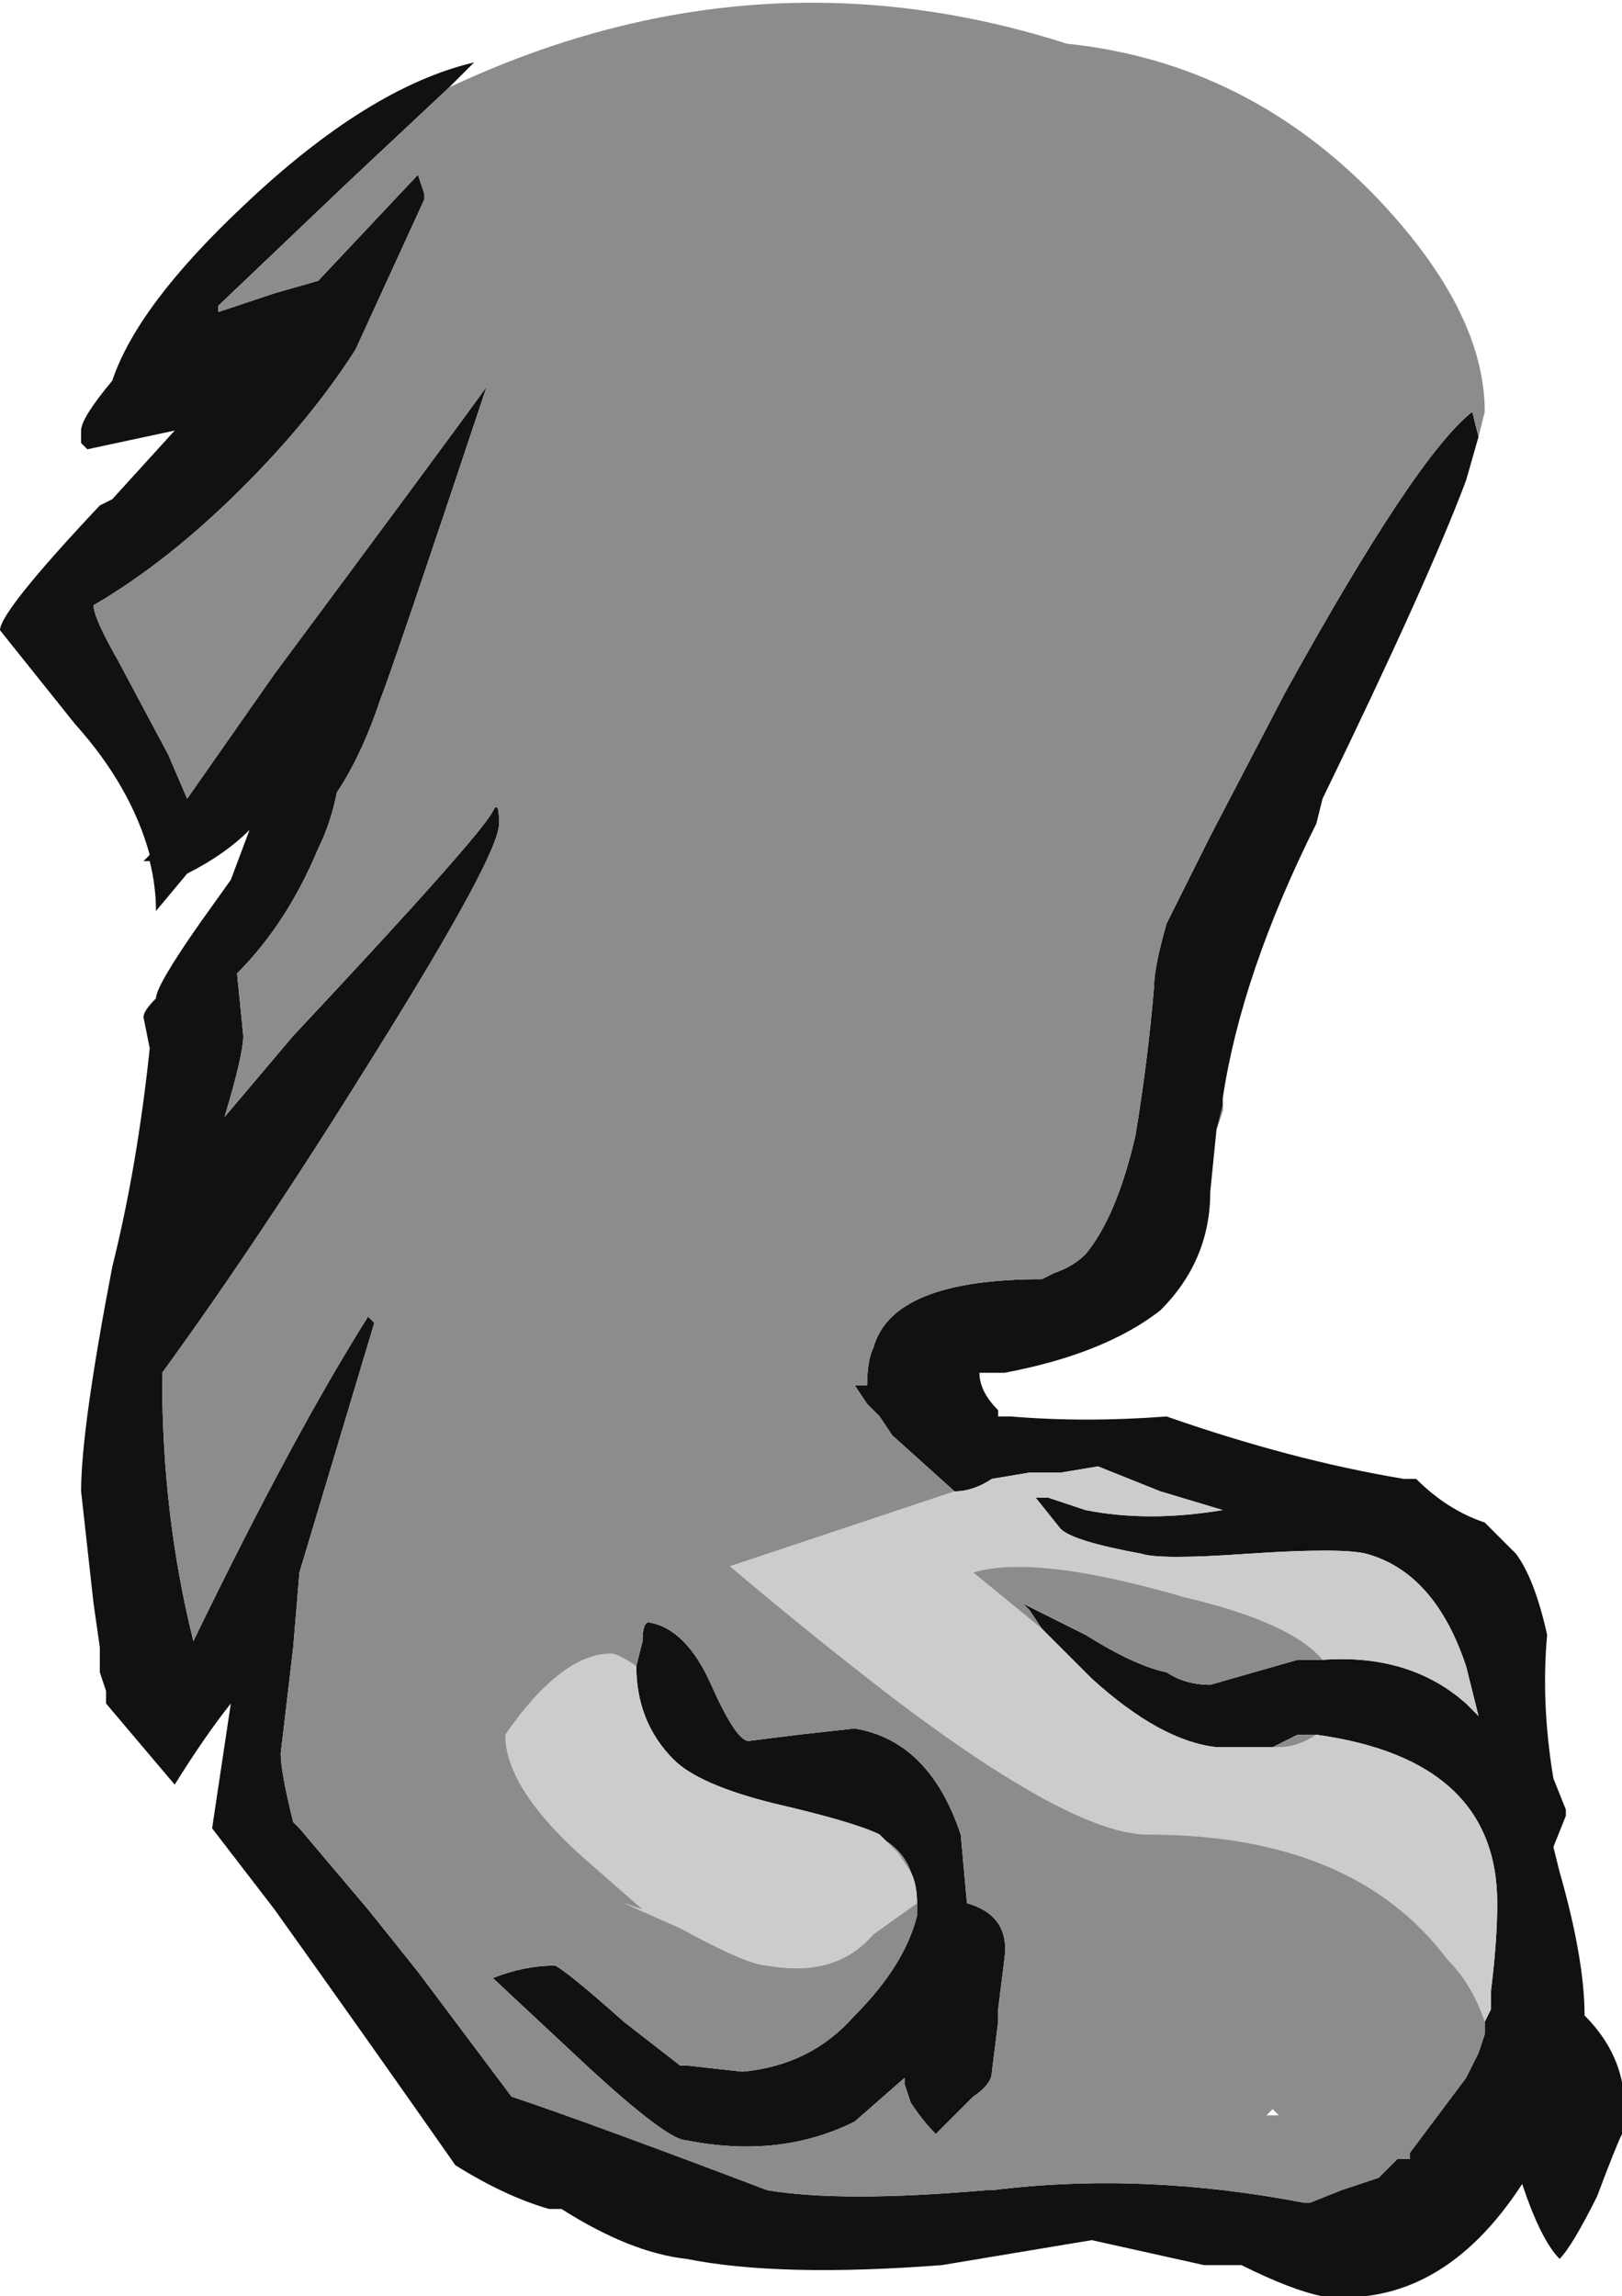<?xml version="1.0" encoding="UTF-8" standalone="no"?>
<svg xmlns:ffdec="https://www.free-decompiler.com/flash" xmlns:xlink="http://www.w3.org/1999/xlink" ffdec:objectType="shape" height="18.4px" width="13.0px" xmlns="http://www.w3.org/2000/svg">
  <g transform="matrix(1.0, 0.0, 0.0, 1.0, 5.9, 19.0)">
    <path d="M5.95 -15.5 L5.85 -15.15 Q5.55 -14.35 4.7 -12.6 L4.65 -12.4 Q4.05 -11.2 3.9 -10.2 L3.9 -10.1 3.85 -9.95 3.8 -9.45 Q3.8 -8.9 3.4 -8.5 2.95 -8.15 2.15 -8.0 L1.95 -8.0 Q1.95 -7.85 2.1 -7.7 L2.1 -7.65 2.2 -7.65 Q2.8 -7.6 3.45 -7.65 4.45 -7.3 5.35 -7.15 L5.45 -7.15 Q5.7 -6.9 6.0 -6.8 L6.25 -6.55 Q6.4 -6.35 6.5 -5.9 6.45 -5.35 6.55 -4.75 L6.65 -4.5 6.65 -4.45 6.55 -4.2 6.6 -4.0 Q6.8 -3.3 6.8 -2.85 7.2 -2.45 7.1 -1.9 7.05 -1.8 6.9 -1.4 6.7 -1.0 6.6 -0.9 6.45 -1.05 6.3 -1.5 5.65 -0.5 4.7 -0.6 4.45 -0.65 4.05 -0.85 L3.75 -0.85 2.85 -1.05 1.65 -0.85 Q0.35 -0.75 -0.4 -0.9 -0.85 -0.95 -1.4 -1.3 L-1.5 -1.3 Q-1.85 -1.4 -2.25 -1.65 -2.95 -2.65 -3.7 -3.7 L-4.2 -4.35 -4.05 -5.35 Q-4.25 -5.1 -4.5 -4.7 L-5.05 -5.35 -5.05 -5.45 -5.1 -5.6 -5.1 -5.8 -5.15 -6.15 -5.25 -7.05 Q-5.25 -7.55 -5.0 -8.85 -4.8 -9.65 -4.7 -10.6 L-4.75 -10.85 Q-4.75 -10.9 -4.65 -11.0 -4.65 -11.1 -4.3 -11.6 L-4.05 -11.95 -3.9 -12.35 Q-4.1 -12.15 -4.4 -12.0 L-4.65 -11.7 Q-4.65 -11.9 -4.7 -12.1 L-4.75 -12.1 -4.7 -12.15 Q-4.85 -12.7 -5.3 -13.2 L-5.9 -13.95 Q-5.9 -14.1 -5.1 -14.95 L-5.0 -15.0 -4.5 -15.55 -5.2 -15.4 -5.25 -15.45 -5.25 -15.55 Q-5.25 -15.65 -5.0 -15.95 -4.8 -16.55 -3.95 -17.35 -2.95 -18.3 -2.1 -18.5 L-2.3 -18.3 -3.1 -17.55 -4.15 -16.55 -4.15 -16.5 -3.7 -16.65 -3.35 -16.75 -2.55 -17.6 -2.5 -17.45 -2.5 -17.4 -3.05 -16.2 Q-3.4 -15.65 -3.95 -15.1 -4.55 -14.5 -5.15 -14.15 -5.15 -14.05 -4.95 -13.7 L-4.55 -12.95 -4.4 -12.6 -3.7 -13.6 Q-2.4 -15.35 -2.0 -15.9 -2.75 -13.65 -2.85 -13.4 -3.0 -12.95 -3.2 -12.65 -3.25 -12.4 -3.35 -12.2 -3.6 -11.6 -4.0 -11.2 L-3.95 -10.7 Q-3.95 -10.55 -4.1 -10.05 L-3.55 -10.7 Q-2.05 -12.3 -1.95 -12.5 -1.9 -12.6 -1.9 -12.4 -1.9 -12.15 -2.9 -10.55 -3.8 -9.1 -4.6 -8.0 L-4.6 -7.95 Q-4.6 -6.85 -4.35 -5.85 -3.55 -7.5 -2.95 -8.45 L-2.9 -8.4 -3.5 -6.4 -3.55 -5.8 -3.65 -4.95 Q-3.65 -4.8 -3.55 -4.4 L-3.5 -4.35 -2.95 -3.7 -2.55 -3.2 Q-2.1 -2.6 -1.8 -2.2 -1.2 -2.0 0.25 -1.45 0.85 -1.35 2.0 -1.45 L2.05 -1.45 Q3.25 -1.6 4.55 -1.35 L4.6 -1.35 4.85 -1.45 5.15 -1.55 5.3 -1.7 5.4 -1.7 5.4 -1.75 5.85 -2.35 5.95 -2.55 6.0 -2.7 6.0 -2.8 6.05 -2.9 6.05 -3.05 Q6.1 -3.45 6.1 -3.75 6.1 -4.9 4.65 -5.1 L4.5 -5.1 4.3 -5.0 4.25 -5.0 3.85 -5.0 Q3.4 -5.05 2.85 -5.55 L2.45 -5.95 2.35 -6.1 2.3 -6.15 2.8 -5.9 Q3.2 -5.65 3.45 -5.6 3.6 -5.5 3.8 -5.5 L4.5 -5.7 4.7 -5.7 Q5.4 -5.75 5.85 -5.35 L5.95 -5.25 5.85 -5.65 Q5.6 -6.4 5.05 -6.55 4.85 -6.6 4.1 -6.55 3.4 -6.5 3.25 -6.55 2.7 -6.65 2.6 -6.75 L2.4 -7.0 2.5 -7.0 2.8 -6.9 Q3.3 -6.8 3.9 -6.9 L3.4 -7.05 2.9 -7.25 2.6 -7.2 2.35 -7.2 2.05 -7.15 Q1.9 -7.05 1.75 -7.05 L1.25 -7.5 1.15 -7.65 Q1.1 -7.7 1.05 -7.75 L0.95 -7.9 1.05 -7.9 Q1.05 -8.1 1.1 -8.2 1.25 -8.75 2.45 -8.75 L2.55 -8.8 Q2.7 -8.85 2.8 -8.95 3.05 -9.25 3.2 -9.9 3.3 -10.5 3.35 -11.1 3.35 -11.25 3.45 -11.6 L3.8 -12.3 4.4 -13.45 Q5.45 -15.35 5.9 -15.7 L5.95 -15.5 M1.2 -4.25 L1.15 -4.3 Q0.95 -4.4 0.3 -4.55 -0.3 -4.7 -0.5 -4.9 -0.8 -5.2 -0.8 -5.65 L-0.75 -5.85 Q-0.75 -6.0 -0.7 -6.0 -0.4 -5.95 -0.2 -5.5 0.0 -5.05 0.1 -5.05 L0.5 -5.1 0.95 -5.15 Q1.55 -5.05 1.8 -4.3 L1.85 -3.75 Q2.2 -3.65 2.15 -3.3 L2.1 -2.9 2.1 -2.8 2.05 -2.4 Q2.05 -2.3 1.9 -2.2 L1.6 -1.9 Q1.5 -2.0 1.4 -2.15 L1.35 -2.3 1.35 -2.35 0.95 -2.0 Q0.35 -1.7 -0.4 -1.85 -0.55 -1.85 -1.2 -2.45 L-1.95 -3.15 Q-1.7 -3.25 -1.45 -3.25 -1.35 -3.2 -0.9 -2.8 L-0.45 -2.45 -0.4 -2.45 0.05 -2.4 Q0.6 -2.45 0.95 -2.85 1.35 -3.25 1.45 -3.65 L1.45 -3.75 Q1.45 -3.9 1.4 -4.0 1.35 -4.15 1.2 -4.25" fill="#111111" fill-rule="evenodd" stroke="none"/>
    <path d="M6.0 -2.8 Q5.9 -3.1 5.7 -3.3 4.95 -4.3 3.3 -4.3 2.7 -4.3 1.25 -5.4 0.6 -5.9 -0.05 -6.45 L1.75 -7.05 Q1.9 -7.05 2.05 -7.15 L2.35 -7.2 2.6 -7.2 2.9 -7.25 3.4 -7.05 3.9 -6.9 Q3.3 -6.8 2.8 -6.9 L2.5 -7.0 2.4 -7.0 2.6 -6.75 Q2.7 -6.65 3.25 -6.55 3.4 -6.5 4.1 -6.55 4.85 -6.6 5.05 -6.55 5.6 -6.4 5.85 -5.65 L5.95 -5.25 5.85 -5.35 Q5.4 -5.75 4.7 -5.7 4.45 -6.0 3.6 -6.2 2.4 -6.55 1.9 -6.4 L2.45 -5.95 2.85 -5.55 Q3.4 -5.05 3.85 -5.0 L4.25 -5.0 4.35 -5.0 Q4.5 -5.0 4.65 -5.1 6.1 -4.9 6.1 -3.75 6.1 -3.45 6.05 -3.05 L6.05 -2.9 6.0 -2.8 M-0.8 -5.65 Q-0.8 -5.2 -0.5 -4.9 -0.3 -4.7 0.3 -4.55 0.95 -4.4 1.15 -4.3 L1.2 -4.25 1.3 -4.15 1.4 -4.0 Q1.45 -3.9 1.45 -3.75 L1.1 -3.5 Q0.8 -3.15 0.25 -3.25 0.1 -3.25 -0.45 -3.55 L-0.9 -3.75 -0.75 -3.7 -1.15 -4.05 Q-1.85 -4.65 -1.85 -5.1 -1.4 -5.75 -1.0 -5.75 -0.95 -5.75 -0.8 -5.65" fill="#cccccc" fill-rule="evenodd" stroke="none"/>
    <path d="M-2.3 -18.3 Q0.15 -19.45 2.65 -18.65 4.1 -18.5 5.15 -17.4 6.0 -16.5 6.0 -15.7 L5.95 -15.5 5.9 -15.7 Q5.45 -15.35 4.4 -13.45 L3.8 -12.3 3.45 -11.6 Q3.35 -11.25 3.35 -11.1 3.3 -10.5 3.2 -9.9 3.05 -9.25 2.8 -8.95 2.7 -8.85 2.55 -8.8 L2.45 -8.75 Q1.25 -8.75 1.1 -8.2 1.05 -8.1 1.05 -7.9 L0.95 -7.9 1.05 -7.75 Q1.1 -7.7 1.15 -7.65 L1.25 -7.5 1.75 -7.05 -0.05 -6.45 Q0.6 -5.9 1.25 -5.4 2.7 -4.3 3.3 -4.3 4.95 -4.3 5.7 -3.3 5.9 -3.1 6.0 -2.8 L6.0 -2.7 5.95 -2.55 5.85 -2.35 5.4 -1.75 5.4 -1.7 5.3 -1.7 5.15 -1.55 4.85 -1.45 4.6 -1.35 4.55 -1.35 Q3.25 -1.6 2.05 -1.45 L2.0 -1.45 Q0.85 -1.35 0.25 -1.45 -1.2 -2.0 -1.8 -2.2 -2.1 -2.6 -2.55 -3.2 L-2.95 -3.7 -3.5 -4.35 -3.55 -4.4 Q-3.65 -4.8 -3.65 -4.95 L-3.55 -5.8 -3.5 -6.4 -2.9 -8.4 -2.95 -8.45 Q-3.55 -7.5 -4.35 -5.85 -4.6 -6.85 -4.6 -7.95 L-4.6 -8.0 Q-3.8 -9.1 -2.9 -10.55 -1.9 -12.15 -1.9 -12.4 -1.9 -12.6 -1.95 -12.5 -2.05 -12.3 -3.55 -10.7 L-4.1 -10.05 Q-3.95 -10.55 -3.95 -10.7 L-4.0 -11.2 Q-3.6 -11.6 -3.35 -12.2 -3.25 -12.4 -3.2 -12.65 -3.0 -12.95 -2.85 -13.4 -2.75 -13.65 -2.0 -15.9 -2.4 -15.35 -3.7 -13.6 L-4.4 -12.6 -4.55 -12.95 -4.95 -13.7 Q-5.15 -14.05 -5.15 -14.15 -4.55 -14.5 -3.95 -15.1 -3.4 -15.65 -3.05 -16.2 L-2.5 -17.4 -2.5 -17.45 -2.55 -17.6 -3.35 -16.75 -3.7 -16.65 -4.15 -16.5 -4.15 -16.55 -3.1 -17.55 -2.3 -18.3 M3.9 -10.2 L3.9 -10.15 3.85 -9.95 3.9 -10.1 3.9 -10.2 M4.7 -5.7 L4.5 -5.7 3.8 -5.5 Q3.6 -5.5 3.45 -5.6 3.2 -5.65 2.8 -5.9 L2.3 -6.15 2.35 -6.1 2.45 -5.95 1.9 -6.4 Q2.4 -6.55 3.6 -6.2 4.45 -6.0 4.7 -5.7 M4.25 -5.0 L4.3 -5.0 4.5 -5.1 4.65 -5.1 Q4.5 -5.0 4.35 -5.0 L4.25 -5.0 M-0.8 -5.65 Q-0.95 -5.75 -1.0 -5.75 -1.4 -5.75 -1.85 -5.1 -1.85 -4.65 -1.15 -4.05 L-0.75 -3.7 -0.9 -3.75 -0.45 -3.55 Q0.1 -3.25 0.25 -3.25 0.8 -3.15 1.1 -3.5 L1.45 -3.75 1.45 -3.65 Q1.35 -3.25 0.95 -2.85 0.6 -2.45 0.05 -2.4 L-0.4 -2.45 -0.45 -2.45 -0.9 -2.8 Q-1.35 -3.2 -1.45 -3.25 -1.7 -3.25 -1.95 -3.15 L-1.2 -2.45 Q-0.55 -1.85 -0.4 -1.85 0.35 -1.7 0.95 -2.0 L1.35 -2.35 1.35 -2.3 1.4 -2.15 Q1.5 -2.0 1.6 -1.9 L1.9 -2.2 Q2.05 -2.3 2.05 -2.4 L2.1 -2.8 2.1 -2.9 2.15 -3.3 Q2.2 -3.65 1.85 -3.75 L1.8 -4.3 Q1.55 -5.05 0.95 -5.15 L0.5 -5.1 0.1 -5.05 Q0.0 -5.05 -0.2 -5.5 -0.4 -5.95 -0.7 -6.0 -0.75 -6.0 -0.75 -5.85 L-0.8 -5.65 M1.4 -4.0 L1.3 -4.15 1.2 -4.25 Q1.35 -4.15 1.4 -4.0 M4.4 -2.0 L4.3 -2.1 4.25 -2.05 4.35 -2.05 4.4 -2.0" fill="#8c8c8c" fill-rule="evenodd" stroke="none"/>
  </g>
</svg>
